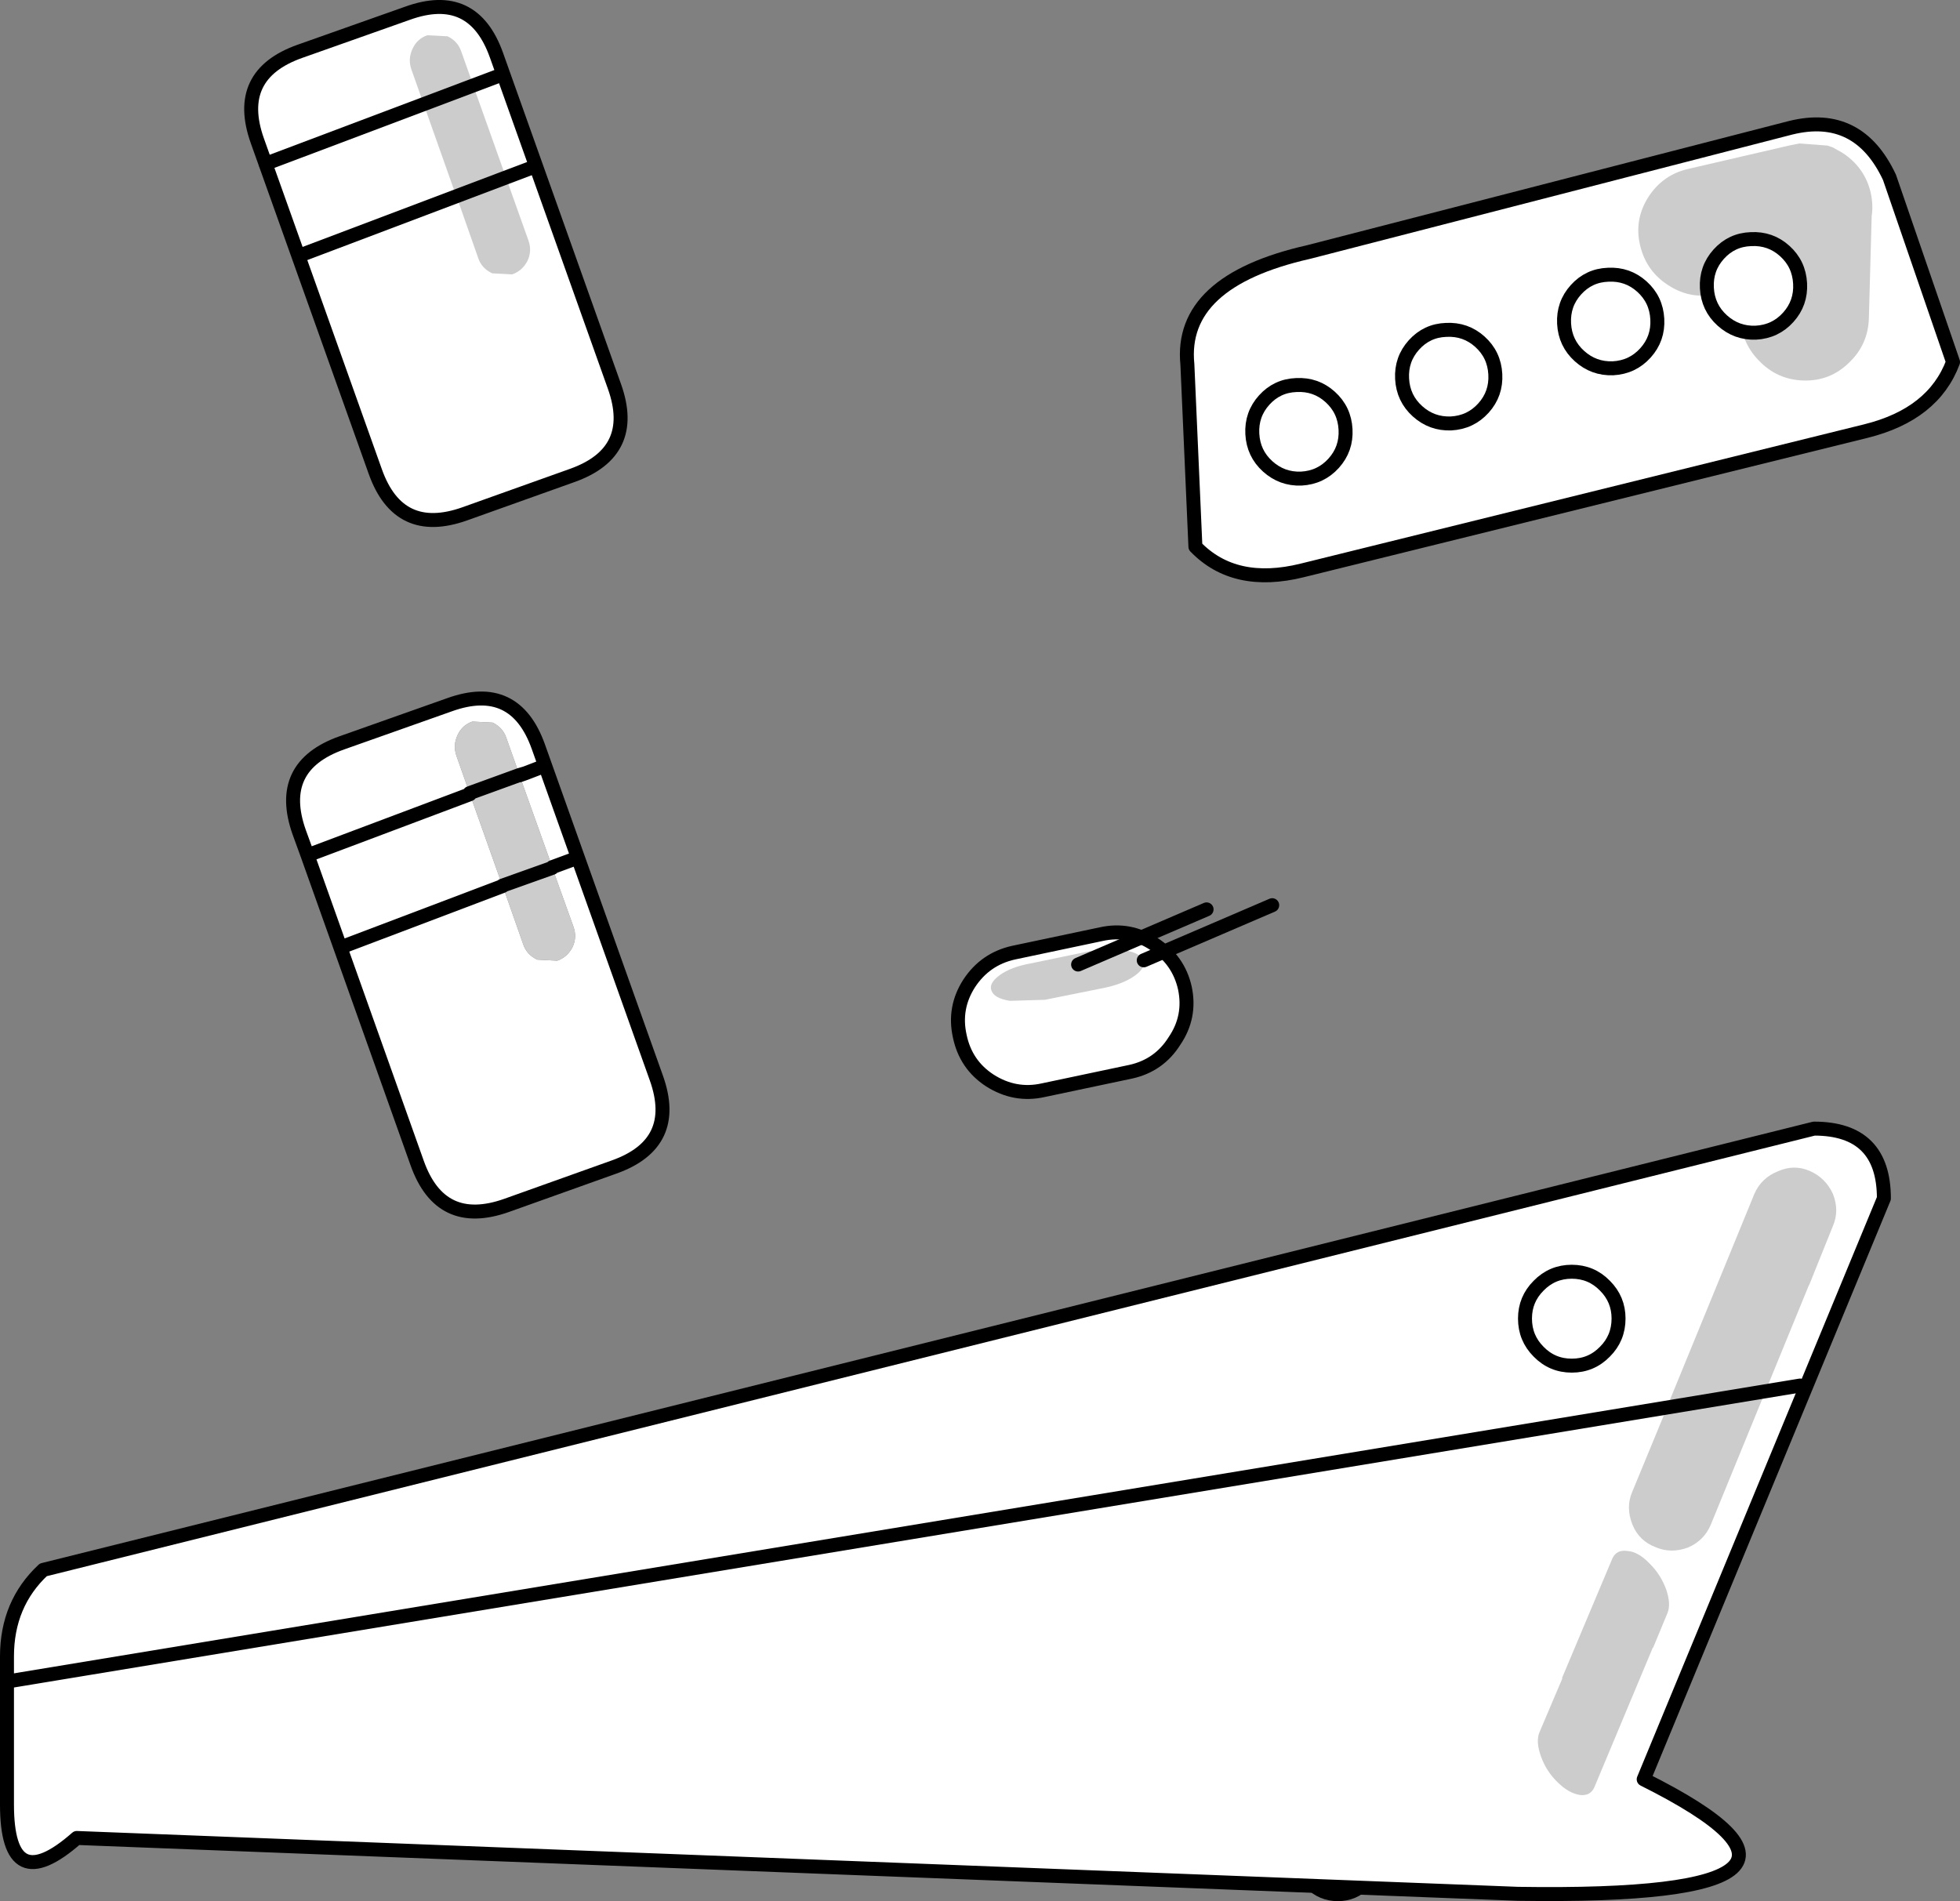 <?xml version="1.0" encoding="UTF-8" standalone="no"?>
<svg xmlns:xlink="http://www.w3.org/1999/xlink" height="272.3px" width="280.7px" xmlns="http://www.w3.org/2000/svg">
  <rect width="100%" height="100%" fill="#808080" stroke="none"/>
  <g transform="matrix(1.0, 0.0, 0.0, 1.0, -93.8, -84.3)">
    <path d="M285.4 310.8 Q287.65 310.8 289.2 312.35 290.8 313.95 290.8 316.2 L290.8 350.2 Q290.8 352.45 289.2 354.0 287.65 355.6 285.4 355.6 283.15 355.6 281.55 354.0 280.0 352.45 280.0 350.2 L280.0 316.2 Q280.0 313.95 281.55 312.35 283.15 310.8 285.4 310.8" fill="#cccccc" fill-rule="evenodd" stroke="none"/>
    <path d="M285.4 310.8 Q283.15 310.8 281.55 312.35 280.0 313.95 280.0 316.2 L280.0 350.2 Q280.0 352.45 281.55 354.0 283.15 355.6 285.4 355.6 287.65 355.6 289.2 354.0 290.8 352.45 290.8 350.2 L290.8 316.2 Q290.8 313.95 289.2 312.35 287.65 310.8 285.4 310.8 Z" fill="none" stroke="#000000" stroke-linecap="round" stroke-linejoin="round" stroke-width="2.0"/>
    <path d="M181.8 139.65 Q185.15 149.05 175.75 152.4 L160.35 157.9 Q150.9 161.25 147.55 151.85 L130.65 104.45 Q127.3 95.0 136.75 91.65 L152.15 86.2 Q161.55 82.8 164.9 92.2 L181.8 139.65" fill="#ffffff" fill-rule="evenodd" stroke="none"/>
    <path d="M181.8 139.65 L164.9 92.2 Q161.55 82.8 152.15 86.2 L136.75 91.65 Q127.3 95.0 130.65 104.45 L147.55 151.85 Q150.9 161.25 160.35 157.9 L175.75 152.4 Q185.15 149.05 181.8 139.65 Z" fill="none" stroke="#000000" stroke-linecap="round" stroke-linejoin="round" stroke-width="2.0"/>
    <path d="M169.5 118.8 Q170.0 120.25 169.35 121.65 168.6 123.1 167.15 123.6 L164.3 123.45 Q162.8 122.75 162.3 121.3 L159.35 112.9 159.3 112.85 152.7 94.2 Q152.2 92.7 152.9 91.25 153.55 89.85 155.0 89.35 L157.9 89.5 Q159.35 90.2 159.85 91.65 L161.75 97.0 161.75 97.05 169.5 118.8" fill="#cccccc" fill-rule="evenodd" stroke="none"/>
    <path d="M131.85 107.75 L165.0 95.25 M137.1 120.75 L170.15 108.25" fill="none" stroke="#000000" stroke-linecap="round" stroke-linejoin="round" stroke-width="2.0"/>
    <path d="M172.9 208.6 L172.9 208.5 168.2 195.35 168.2 195.3 166.3 189.95 Q165.8 188.5 164.35 187.8 L161.45 187.65 Q160.0 188.15 159.35 189.55 158.65 191.0 159.15 192.5 L161.05 197.9 161.1 198.05 165.75 211.15 165.8 211.2 168.75 219.6 Q169.25 221.05 170.75 221.75 L173.6 221.9 Q175.05 221.4 175.8 219.95 176.45 218.55 175.95 217.1 L172.9 208.6 M143.1 219.8 L165.8 211.2 143.1 219.8 M171.0 194.3 L169.05 195.05 168.2 195.35 169.05 195.05 168.2 195.3 169.05 195.05 171.0 194.3 M161.1 198.05 L160.85 198.15 161.05 197.9 160.85 198.15 161.1 198.05 M137.85 206.8 L136.65 203.5 Q133.3 194.05 142.75 190.7 L158.15 185.25 Q167.55 181.85 170.9 191.25 L187.8 238.7 Q191.15 248.1 181.75 251.45 L166.35 256.95 Q156.9 260.3 153.55 250.9 L137.85 206.8 160.85 198.15 137.85 206.8 M176.15 207.3 L172.9 208.5 176.15 207.3" fill="#ffffff" fill-rule="evenodd" stroke="none"/>
    <path d="M168.2 195.3 L168.2 195.35 172.9 208.5 172.9 208.6 165.75 211.15 172.9 208.6 175.95 217.1 Q176.45 218.55 175.8 219.95 175.05 221.4 173.6 221.9 L170.75 221.75 Q169.25 221.05 168.75 219.6 L165.8 211.2 165.75 211.15 161.1 198.05 161.05 197.9 159.15 192.5 Q158.65 191.0 159.35 189.55 160.0 188.15 161.45 187.65 L164.35 187.8 Q165.8 188.5 166.3 189.95 L168.2 195.3 161.05 197.9 168.2 195.3" fill="#cccccc" fill-rule="evenodd" stroke="none"/>
    <path d="M168.2 195.3 L161.05 197.9 160.85 198.15 161.1 198.05 M165.75 211.15 L172.9 208.6 M165.8 211.2 L143.1 219.8 M168.2 195.35 L169.05 195.05 168.2 195.3 M169.05 195.05 L171.0 194.3 M137.85 206.8 L153.55 250.9 Q156.9 260.3 166.35 256.95 L181.75 251.45 Q191.15 248.1 187.8 238.7 L170.9 191.25 Q167.55 181.85 158.15 185.25 L142.75 190.7 Q133.3 194.05 136.65 203.5 L137.85 206.8 160.85 198.15 M172.9 208.5 L176.15 207.3" fill="none" stroke="#000000" stroke-linecap="round" stroke-linejoin="round" stroke-width="2.0"/>
    <path d="M262.0 233.4 Q259.8 236.9 255.75 237.8 L243.2 240.45 Q239.15 241.35 235.55 239.05 232.1 236.8 231.25 232.7 230.35 228.65 232.6 225.15 234.9 221.65 238.95 220.75 L251.5 218.1 Q255.55 217.2 259.05 219.5 262.6 221.8 263.5 225.85 264.35 229.95 262.0 233.4" fill="#ffffff" fill-rule="evenodd" stroke="none"/>
    <path d="M262.0 233.4 Q264.35 229.95 263.5 225.85 262.6 221.8 259.05 219.5 255.55 217.2 251.5 218.1 L238.95 220.75 Q234.9 221.65 232.6 225.15 230.35 228.65 231.25 232.7 232.1 236.8 235.55 239.05 239.15 241.35 243.2 240.45 L255.75 237.8 Q259.8 236.9 262.0 233.4 Z" fill="none" stroke="#000000" stroke-linecap="round" stroke-linejoin="round" stroke-width="2.0"/>
    <path d="M243.45 227.5 L238.45 227.65 Q236.2 227.3 235.8 226.2 235.35 225.15 237.0 223.95 238.6 222.8 241.35 222.3 L249.8 220.55 254.8 220.4 Q257.05 220.75 257.55 221.85 257.9 222.95 256.25 224.1 254.6 225.25 251.9 225.8 L243.45 227.5" fill="#cccccc" fill-rule="evenodd" stroke="none"/>
    <path d="M257.6 221.85 L276.0 213.95" fill="none" stroke="#000000" stroke-linecap="round" stroke-linejoin="round" stroke-width="2.0"/>
    <path d="M248.2 222.45 L266.6 214.55" fill="none" stroke="#000000" stroke-linecap="round" stroke-linejoin="round" stroke-width="2.0"/>
    <path d="M350.25 102.6 Q359.95 100.2 364.4 109.7 L373.5 136.15 Q370.7 143.65 361.0 146.05 L280.3 166.0 Q270.6 168.4 265.0 162.6 L263.85 136.5 Q262.65 124.6 281.2 120.4 L350.25 102.6" fill="#ffffff" fill-rule="evenodd" stroke="none"/>
    <path d="M350.25 102.6 L281.2 120.4 Q262.65 124.6 263.85 136.5 L265.0 162.6 Q270.6 168.4 280.3 166.0 L361.0 146.05 Q370.7 143.65 373.5 136.15 L364.4 109.7 Q359.95 100.2 350.25 102.6 Z" fill="none" stroke="#000000" stroke-linecap="round" stroke-linejoin="round" stroke-width="2.0"/>
    <path d="M343.2 125.6 L339.7 126.4 Q336.0 127.25 332.8 125.2 329.6 123.2 328.7 119.5 327.8 115.8 329.85 112.55 331.9 109.35 335.55 108.5 L350.0 105.15 351.5 104.85 355.5 105.15 356.25 105.4 357.6 106.15 358.05 106.45 Q360.9 108.5 361.7 111.85 362.1 113.65 361.85 115.25 L361.45 129.85 Q361.35 133.65 358.6 136.25 355.9 138.9 352.1 138.8 348.3 138.7 345.65 135.9 343.0 133.15 343.1 129.35 L343.2 125.6" fill="#cccccc" fill-rule="evenodd" stroke="none"/>
    <path d="M284.8 150.65 Q282.95 152.7 280.15 152.85 277.4 152.95 275.35 151.1 273.3 149.25 273.15 146.45 273.0 143.65 274.85 141.6 276.7 139.55 279.45 139.45 282.25 139.3 284.3 141.15 286.35 143.0 286.5 145.8 286.65 148.6 284.8 150.65" fill="#ffffff" fill-rule="evenodd" stroke="none"/>
    <path d="M284.8 150.65 Q282.95 152.7 280.15 152.85 277.4 152.95 275.35 151.1 273.3 149.25 273.15 146.45 273.0 143.65 274.85 141.6 276.7 139.55 279.45 139.45 282.25 139.3 284.3 141.15 286.35 143.0 286.5 145.8 286.65 148.6 284.8 150.65 Z" fill="none" stroke="#000000" stroke-linecap="round" stroke-linejoin="round" stroke-width="2.0"/>
    <path d="M306.25 142.75 Q304.4 144.8 301.6 144.95 298.85 145.05 296.8 143.2 294.75 141.35 294.6 138.55 294.45 135.75 296.3 133.7 298.15 131.65 300.9 131.55 303.7 131.4 305.75 133.25 307.8 135.1 307.95 137.9 308.1 140.7 306.25 142.75" fill="#ffffff" fill-rule="evenodd" stroke="none"/>
    <path d="M306.25 142.75 Q304.4 144.8 301.6 144.95 298.85 145.05 296.8 143.2 294.75 141.35 294.6 138.55 294.45 135.75 296.3 133.7 298.15 131.65 300.9 131.55 303.7 131.4 305.75 133.25 307.8 135.1 307.95 137.9 308.1 140.7 306.25 142.75 Z" fill="none" stroke="#000000" stroke-linecap="round" stroke-linejoin="round" stroke-width="2.0"/>
    <path d="M329.45 134.85 Q327.6 136.9 324.8 137.05 322.05 137.15 320.0 135.3 317.95 133.45 317.8 130.65 317.65 127.85 319.5 125.8 321.35 123.75 324.1 123.65 326.9 123.5 328.95 125.35 331.0 127.2 331.15 130.0 331.3 132.8 329.45 134.85" fill="#ffffff" fill-rule="evenodd" stroke="none"/>
    <path d="M329.45 134.85 Q327.6 136.9 324.8 137.05 322.05 137.15 320.0 135.3 317.95 133.45 317.8 130.65 317.65 127.85 319.5 125.8 321.35 123.75 324.1 123.65 326.9 123.5 328.95 125.35 331.0 127.2 331.15 130.0 331.3 132.8 329.45 134.85 Z" fill="none" stroke="#000000" stroke-linecap="round" stroke-linejoin="round" stroke-width="2.0"/>
    <path d="M349.9 129.75 Q348.05 131.8 345.25 131.95 342.5 132.05 340.45 130.2 338.4 128.35 338.25 125.55 338.1 122.75 339.95 120.7 341.8 118.65 344.55 118.55 347.35 118.4 349.4 120.25 351.45 122.1 351.6 124.9 351.75 127.7 349.9 129.75" fill="#ffffff" fill-rule="evenodd" stroke="none"/>
    <path d="M349.9 129.75 Q348.05 131.8 345.25 131.95 342.5 132.05 340.45 130.2 338.4 128.35 338.25 125.55 338.1 122.75 339.95 120.7 341.8 118.65 344.55 118.55 347.35 118.4 349.4 120.25 351.45 122.1 351.6 124.9 351.75 127.7 349.9 129.75 Z" fill="none" stroke="#000000" stroke-linecap="round" stroke-linejoin="round" stroke-width="2.0"/>
    <path d="M353.6 245.95 Q363.6 245.95 363.6 255.95 L329.2 339.15 Q363.6 356.35 311.2 355.55 L104.8 347.55 Q94.8 356.35 94.8 342.75 L94.8 325.15 94.8 321.55 Q94.8 314.0 100.0 309.15 L353.6 245.95" fill="#ffffff" fill-rule="evenodd" stroke="none"/>
    <path d="M353.6 245.95 L100.0 309.15 Q94.8 314.0 94.8 321.55 L94.8 325.15 94.8 342.75 Q94.8 356.35 104.8 347.55 L311.2 355.55 Q363.6 356.35 329.2 339.15 L363.6 255.95 Q363.6 245.95 353.6 245.95 Z" fill="none" stroke="#000000" stroke-linecap="round" stroke-linejoin="round" stroke-width="2.0"/>
    <path d="M338.8 302.7 Q337.85 304.95 335.55 305.95 333.1 306.85 330.9 305.9 328.55 305.0 327.6 302.7 326.6 300.2 327.55 298.0 L333.0 284.8 333.0 284.7 345.05 255.3 Q346.05 253.0 348.45 252.05 350.75 251.05 352.95 252.0 355.25 253.0 356.3 255.3 357.25 257.7 356.3 259.9 L352.9 268.35 352.85 268.4 338.8 302.7" fill="#cccccc" fill-rule="evenodd" stroke="none"/>
    <path d="M94.8 325.15 L351.6 282.75" fill="none" stroke="#000000" stroke-linecap="round" stroke-linejoin="round" stroke-width="2.0"/>
    <path d="M322.15 340.25 Q321.6 341.55 320.1 341.4 318.45 341.15 316.85 339.55 315.25 338.0 314.5 335.9 313.7 333.7 314.3 332.35 L317.55 324.7 317.5 324.65 324.7 307.55 Q325.3 306.2 326.9 306.45 328.4 306.55 330.0 308.2 331.6 309.75 332.4 311.9 333.15 314.05 332.6 315.35 L330.55 320.3 330.5 320.3 322.15 340.25" fill="#cccccc" fill-rule="evenodd" stroke="none"/>
    <path d="M323.65 277.9 Q321.7 279.9 318.9 279.9 316.1 279.9 314.15 277.9 312.2 275.95 312.2 273.15 312.2 270.4 314.15 268.45 316.1 266.45 318.9 266.45 321.7 266.45 323.65 268.45 325.6 270.4 325.6 273.15 325.6 275.95 323.65 277.9" fill="#ffffff" fill-rule="evenodd" stroke="none"/>
    <path d="M323.65 277.9 Q321.7 279.9 318.9 279.9 316.1 279.9 314.15 277.9 312.2 275.95 312.2 273.15 312.2 270.4 314.15 268.45 316.1 266.45 318.9 266.45 321.7 266.45 323.65 268.45 325.6 270.4 325.6 273.15 325.6 275.95 323.65 277.9 Z" fill="none" stroke="#000000" stroke-linecap="round" stroke-linejoin="round" stroke-width="2.0"/>
  </g>
</svg>
